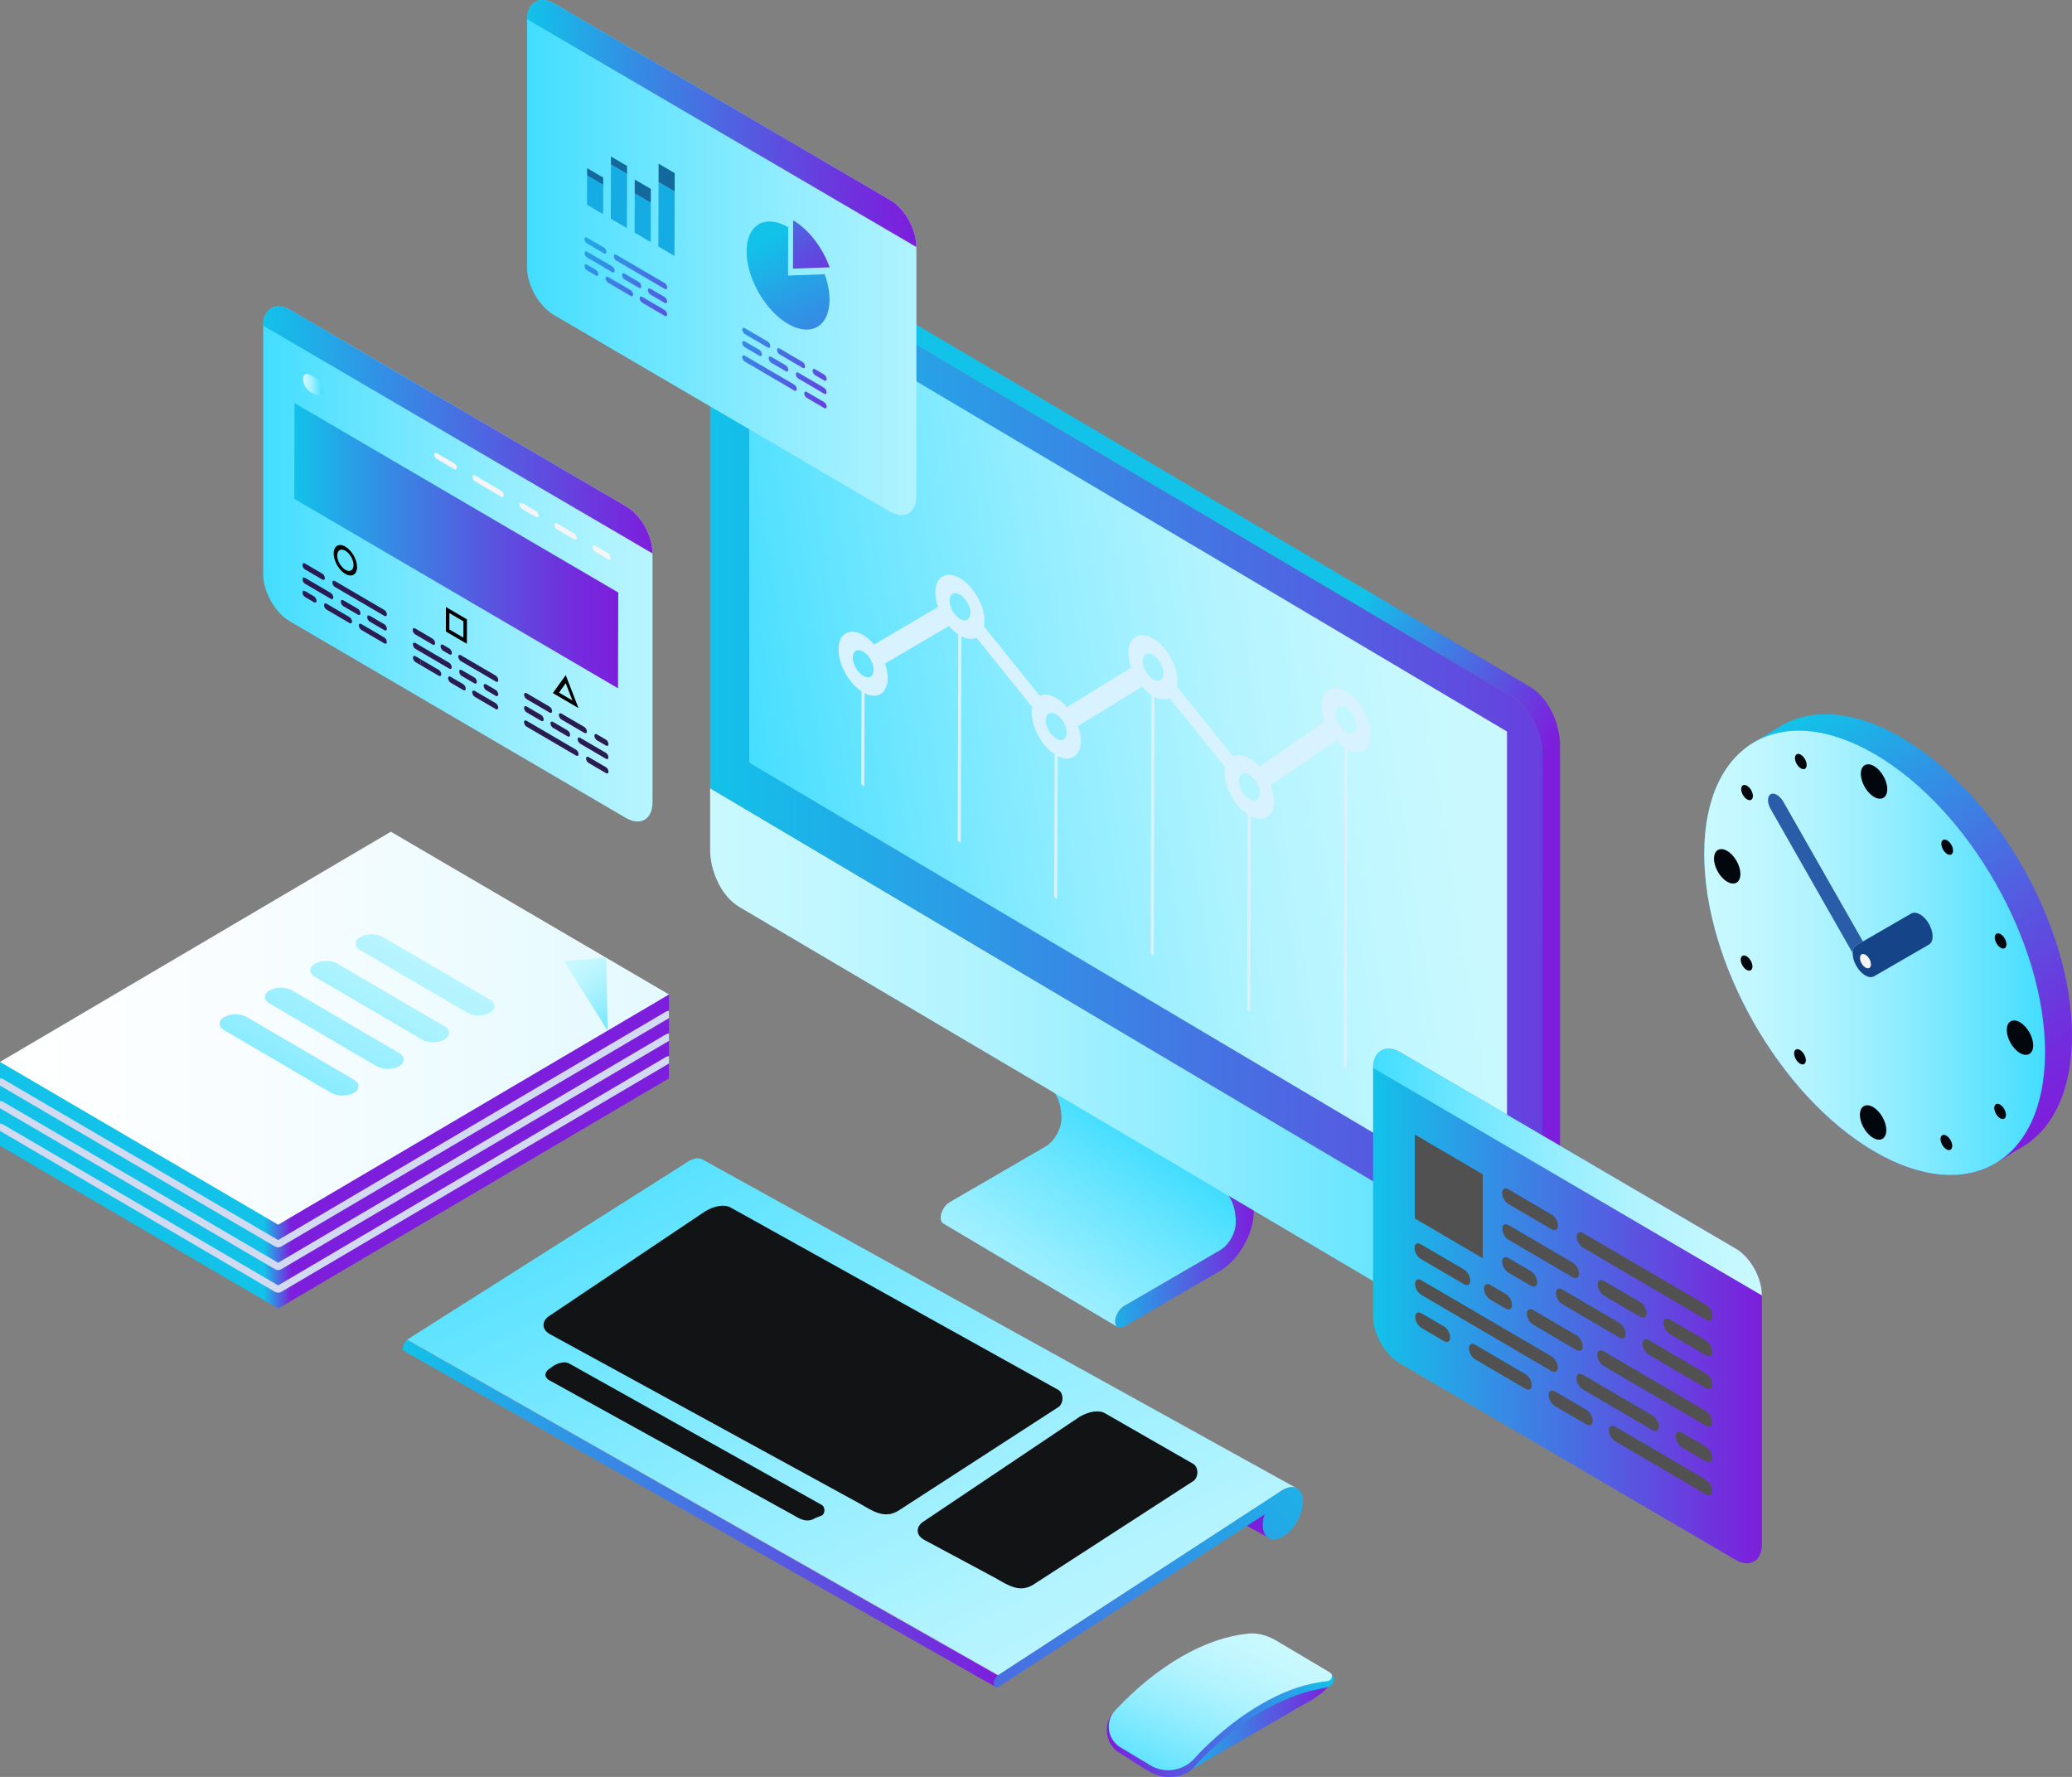 <?xml version="1.0" encoding="UTF-8"?>
<svg xmlns="http://www.w3.org/2000/svg" xmlns:xlink="http://www.w3.org/1999/xlink" viewBox="0 0 1450.08 1243.56">
  <rect x="0" y="0" width="1450.08" height="1243.56" fill="#808080" stroke="none"/>
  <defs>
    <style>
      .cls-1 {
        fill: url(#linear-gradient);
      }

      .cls-2 {
        fill: #02060d;
      }

      .cls-3 {
        fill: #f5f5f5;
      }

      .cls-4 {
        fill: #d1daf0;
      }

      .cls-5 {
        fill: #dbe4ec;
      }

      .cls-6 {
        fill: #d9f2ff;
      }

      .cls-7 {
        fill: #15ace3;
      }

      .cls-8 {
        fill: #244ec6;
      }

      .cls-9 {
        fill: #13699b;
      }

      .cls-10 {
        fill: #154489;
      }

      .cls-11 {
        fill: #111314;
      }

      .cls-12 {
        fill: #2a1c51;
      }

      .cls-13 {
        fill: #2a5da8;
      }

      .cls-14 {
        fill: #515151;
      }

      .cls-15, .cls-16 {
        mix-blend-mode: multiply;
      }

      .cls-17 {
        mix-blend-mode: overlay;
      }

      .cls-18 {
        mix-blend-mode: screen;
      }

      .cls-19 {
        fill: url(#linear-gradient-8);
      }

      .cls-20 {
        fill: url(#linear-gradient-9);
      }

      .cls-21 {
        fill: url(#linear-gradient-3);
      }

      .cls-22 {
        fill: url(#linear-gradient-4);
      }

      .cls-23 {
        fill: url(#linear-gradient-2);
      }

      .cls-24 {
        fill: url(#linear-gradient-6);
      }

      .cls-25 {
        fill: url(#linear-gradient-7);
      }

      .cls-26 {
        fill: url(#linear-gradient-5);
      }

      .cls-27 {
        fill: url(#linear-gradient-50);
      }

      .cls-28 {
        fill: url(#linear-gradient-41);
      }

      .cls-29 {
        fill: url(#linear-gradient-40);
      }

      .cls-30 {
        fill: url(#linear-gradient-43);
      }

      .cls-31 {
        fill: url(#linear-gradient-42);
      }

      .cls-32 {
        fill: url(#linear-gradient-45);
      }

      .cls-33 {
        fill: url(#linear-gradient-46);
      }

      .cls-34 {
        fill: url(#linear-gradient-44);
      }

      .cls-35 {
        fill: url(#linear-gradient-49);
      }

      .cls-36 {
        fill: url(#linear-gradient-47);
      }

      .cls-37 {
        fill: url(#linear-gradient-48);
      }

      .cls-38 {
        fill: url(#linear-gradient-14);
      }

      .cls-39 {
        fill: url(#linear-gradient-18);
      }

      .cls-40 {
        fill: url(#linear-gradient-22);
      }

      .cls-41 {
        fill: url(#linear-gradient-20);
      }

      .cls-42 {
        fill: url(#linear-gradient-21);
      }

      .cls-43 {
        fill: url(#linear-gradient-23);
      }

      .cls-44 {
        fill: url(#linear-gradient-15);
      }

      .cls-45 {
        fill: url(#linear-gradient-16);
      }

      .cls-46 {
        fill: url(#linear-gradient-17);
      }

      .cls-47 {
        fill: url(#linear-gradient-13);
      }

      .cls-48 {
        fill: url(#linear-gradient-12);
      }

      .cls-49 {
        fill: url(#linear-gradient-10);
      }

      .cls-50 {
        fill: url(#linear-gradient-11);
      }

      .cls-51 {
        fill: url(#linear-gradient-27);
      }

      .cls-52 {
        fill: url(#linear-gradient-24);
      }

      .cls-53 {
        fill: url(#linear-gradient-26);
      }

      .cls-54 {
        fill: url(#linear-gradient-38);
      }

      .cls-55 {
        fill: url(#linear-gradient-35);
      }

      .cls-56 {
        fill: url(#linear-gradient-37);
      }

      .cls-57 {
        fill: url(#linear-gradient-34);
      }

      .cls-58 {
        fill: url(#linear-gradient-39);
      }

      .cls-59 {
        fill: url(#linear-gradient-36);
      }

      .cls-60 {
        fill: url(#linear-gradient-25);
      }

      .cls-61 {
        fill: url(#linear-gradient-28);
      }

      .cls-62 {
        fill: url(#linear-gradient-29);
      }

      .cls-63 {
        fill: url(#linear-gradient-33);
      }

      .cls-64 {
        fill: url(#linear-gradient-30);
      }

      .cls-65 {
        fill: url(#linear-gradient-32);
      }

      .cls-66 {
        fill: url(#linear-gradient-31);
      }

      .cls-67 {
        isolation: isolate;
      }

      .cls-16 {
        fill: url(#linear-gradient-19);
      }
    </style>
    <linearGradient id="linear-gradient" x1="1230.96" y1="520.81" x2="1411.24" y2="800.47" gradientUnits="userSpaceOnUse">
      <stop offset="0" stop-color="#12c2e9"/>
      <stop offset=".21" stop-color="#2c99e5"/>
      <stop offset=".59" stop-color="#5757e0"/>
      <stop offset=".86" stop-color="#722ddd"/>
      <stop offset="1" stop-color="#7d1edc"/>
    </linearGradient>
    <linearGradient id="linear-gradient-2" x1="1192.68" y1="666.84" x2="1431.22" y2="666.84" gradientUnits="userSpaceOnUse">
      <stop offset="0" stop-color="#c9f9ff"/>
      <stop offset=".14" stop-color="#c2f7ff"/>
      <stop offset=".33" stop-color="#b0f3ff"/>
      <stop offset=".55" stop-color="#92edff"/>
      <stop offset=".8" stop-color="#69e5ff"/>
      <stop offset="1" stop-color="#43ddff"/>
    </linearGradient>
    <linearGradient id="linear-gradient-3" x1="670.04" y1="985.25" x2="801.73" y2="798.52" xlink:href="#linear-gradient-2"/>
    <linearGradient id="linear-gradient-4" x1="768.03" y1="847.81" x2="877.41" y2="847.81" gradientUnits="userSpaceOnUse">
      <stop offset="0" stop-color="#12c2e9"/>
      <stop offset="1" stop-color="#7d1edc"/>
    </linearGradient>
    <linearGradient id="linear-gradient-5" x1="1072.59" y1="921.97" x2="1091.78" y2="921.97" xlink:href="#linear-gradient-4"/>
    <linearGradient id="linear-gradient-6" x1="496.96" y1="753.78" x2="1079.35" y2="753.78" xlink:href="#linear-gradient-2"/>
    <linearGradient id="linear-gradient-7" x1="868.42" y1="565.73" x2="1012.75" y2="648.44" xlink:href="#linear-gradient-4"/>
    <linearGradient id="linear-gradient-8" x1="496.96" y1="531.85" x2="1227.56" y2="531.85" xlink:href="#linear-gradient-4"/>
    <linearGradient id="linear-gradient-9" x1="1014.69" y1="487.78" x2="522.1" y2="564.55" xlink:href="#linear-gradient-2"/>
    <linearGradient id="linear-gradient-10" x1="820.05" y1="1210.26" x2="930.99" y2="1210.26" xlink:href="#linear-gradient-4"/>
    <linearGradient id="linear-gradient-11" x1="774.57" y1="1206.93" x2="933.49" y2="1206.93" gradientUnits="userSpaceOnUse">
      <stop offset="0" stop-color="#7d1edc"/>
      <stop offset="1" stop-color="#12c2e9"/>
    </linearGradient>
    <linearGradient id="linear-gradient-12" x1="875.02" y1="1143.19" x2="819.32" y2="1265.73" xlink:href="#linear-gradient-2"/>
    <linearGradient id="linear-gradient-13" x1="683.15" y1="1100.04" x2="682.41" y2="1079.92" xlink:href="#linear-gradient-4"/>
    <linearGradient id="linear-gradient-14" x1="763.44" y1="1321.94" x2="470.6" y2="739.22" xlink:href="#linear-gradient-2"/>
    <linearGradient id="linear-gradient-15" x1="281.91" y1="1058.98" x2="698.58" y2="1058.98" xlink:href="#linear-gradient-4"/>
    <linearGradient id="linear-gradient-16" x1="959.59" y1="1000.35" x2="482.55" y2="1365.63" xlink:href="#linear-gradient-4"/>
    <linearGradient id="linear-gradient-17" x1="960.94" y1="913.97" x2="1233.08" y2="913.97" xlink:href="#linear-gradient-4"/>
    <linearGradient id="linear-gradient-18" x1="960.94" y1="820.26" x2="1233.08" y2="820.26" gradientUnits="userSpaceOnUse">
      <stop offset="0" stop-color="#43ddff"/>
      <stop offset=".2" stop-color="#69e5ff"/>
      <stop offset=".45" stop-color="#92edff"/>
      <stop offset=".67" stop-color="#b0f3ff"/>
      <stop offset=".86" stop-color="#c2f7ff"/>
      <stop offset="1" stop-color="#c9f9ff"/>
    </linearGradient>
    <linearGradient id="linear-gradient-19" x1="399.07" y1="711.92" x2="431.48" y2="758.13" gradientUnits="userSpaceOnUse">
      <stop offset="0" stop-color="#e8e8e8"/>
      <stop offset=".24" stop-color="#e1e1e1"/>
      <stop offset=".56" stop-color="#cfcfcf"/>
      <stop offset=".95" stop-color="#b1b1b1"/>
      <stop offset="1" stop-color="#adadad"/>
    </linearGradient>
    <linearGradient id="linear-gradient-20" x1="184.89" y1="805.85" x2="203.75" y2="805.85" xlink:href="#linear-gradient-4"/>
    <linearGradient id="linear-gradient-21" x1="0" y1="719.56" x2="468.19" y2="719.56" gradientUnits="userSpaceOnUse">
      <stop offset="0" stop-color="#fff"/>
      <stop offset=".38" stop-color="#f8fdff"/>
      <stop offset=".92" stop-color="#e6faff"/>
      <stop offset="1" stop-color="#e3faff"/>
    </linearGradient>
    <linearGradient id="linear-gradient-22" x1="342.21" y1="599.25" x2="181.68" y2="896.95" xlink:href="#linear-gradient-2"/>
    <linearGradient id="linear-gradient-23" x1="325.85" y1="589.44" x2="165.32" y2="887.14" xlink:href="#linear-gradient-2"/>
    <linearGradient id="linear-gradient-24" x1="309.48" y1="579.65" x2="148.97" y2="877.31" xlink:href="#linear-gradient-2"/>
    <linearGradient id="linear-gradient-25" x1="293.13" y1="569.82" x2="132.6" y2="867.52" xlink:href="#linear-gradient-2"/>
    <linearGradient id="linear-gradient-26" x1="404.83" y1="667.4" x2="447.21" y2="727.81" xlink:href="#linear-gradient-2"/>
    <linearGradient id="linear-gradient-27" x1="368.91" y1="180.24" x2="776.3" y2="180.24" xlink:href="#linear-gradient-18"/>
    <linearGradient id="linear-gradient-28" x1="368.91" y1="86.43" x2="641.34" y2="86.43" xlink:href="#linear-gradient"/>
    <linearGradient id="linear-gradient-29" x1="537.81" y1="166.39" x2="644.88" y2="377.6" xlink:href="#linear-gradient"/>
    <linearGradient id="linear-gradient-30" x1="514" y1="93.57" x2="588.7" y2="222.48" xlink:href="#linear-gradient"/>
    <linearGradient id="linear-gradient-31" x1="398.22" y1="151.37" x2="485.44" y2="281.44" xlink:href="#linear-gradient"/>
    <linearGradient id="linear-gradient-32" x1="401.51" y1="149.1" x2="488.76" y2="279.2" xlink:href="#linear-gradient"/>
    <linearGradient id="linear-gradient-33" x1="407.61" y1="145.04" x2="494.86" y2="275.15" xlink:href="#linear-gradient"/>
    <linearGradient id="linear-gradient-34" x1="409.81" y1="143.62" x2="497.04" y2="273.7" xlink:href="#linear-gradient"/>
    <linearGradient id="linear-gradient-35" x1="415.18" y1="139.93" x2="502.43" y2="270.04" xlink:href="#linear-gradient"/>
    <linearGradient id="linear-gradient-36" x1="399.83" y1="150.34" x2="487.06" y2="280.41" xlink:href="#linear-gradient"/>
    <linearGradient id="linear-gradient-37" x1="414.72" y1="140.24" x2="501.92" y2="270.27" xlink:href="#linear-gradient"/>
    <linearGradient id="linear-gradient-38" x1="391.62" y1="155.83" x2="478.91" y2="285.99" xlink:href="#linear-gradient"/>
    <linearGradient id="linear-gradient-39" x1="492.2" y1="198.41" x2="617.36" y2="304.85" xlink:href="#linear-gradient"/>
    <linearGradient id="linear-gradient-40" x1="486.51" y1="205.17" x2="611.69" y2="311.63" xlink:href="#linear-gradient"/>
    <linearGradient id="linear-gradient-41" x1="489.03" y1="202.17" x2="614.18" y2="308.61" xlink:href="#linear-gradient"/>
    <linearGradient id="linear-gradient-42" x1="484.1" y1="208.03" x2="609.28" y2="314.48" xlink:href="#linear-gradient"/>
    <linearGradient id="linear-gradient-43" x1="480.81" y1="212.02" x2="605.93" y2="318.43" xlink:href="#linear-gradient"/>
    <linearGradient id="linear-gradient-44" x1="489.51" y1="201.65" x2="614.66" y2="308.08" xlink:href="#linear-gradient"/>
    <linearGradient id="linear-gradient-45" x1="484.98" y1="207.03" x2="610.15" y2="313.48" xlink:href="#linear-gradient"/>
    <linearGradient id="linear-gradient-46" x1="494.77" y1="195.3" x2="619.98" y2="301.78" xlink:href="#linear-gradient"/>
    <linearGradient id="linear-gradient-47" x1="184.21" y1="394.68" x2="549.38" y2="394.68" xlink:href="#linear-gradient-18"/>
    <linearGradient id="linear-gradient-48" x1="184.21" y1="300.88" x2="456.64" y2="300.88" xlink:href="#linear-gradient-4"/>
    <linearGradient id="linear-gradient-49" x1="205.95" y1="381.88" x2="432.7" y2="381.88" xlink:href="#linear-gradient"/>
    <linearGradient id="linear-gradient-50" x1="212.02" y1="269.36" x2="225.85" y2="269.36" xlink:href="#linear-gradient-2"/>
  </defs>
  <g class="cls-67">
    <g id="Layer_1" data-name="Layer 1">
      <g>
        <path class="cls-1" d="m1331.21,516.43c-33.14-19.4-63.18-21.2-84.86-8.42l-18.87,11.52c.08-.04.15-.08.22-.12-21.54,12.56-34.9,39.42-35.01,77.65-.21,76.71,53.01,170.14,118.88,208.68,33.55,19.63,63.91,21.22,85.65,7.93-.26.16-.53.33-.79.49,11.97-7.05,6.9-4.48,18.87-11.53,21.41-12.61,34.68-39.42,34.79-77.53.21-76.71-53.01-170.13-118.87-208.67Z"/>
        <path class="cls-23" d="m1312.34,527.95c65.87,38.54,119.09,131.97,118.88,208.68-.21,76.71-53.78,107.65-119.65,69.11-65.87-38.54-119.09-131.97-118.88-208.68.21-76.71,53.79-107.65,119.65-69.1Z"/>
        <g class="cls-17">
          <path class="cls-2" d="m1362.76,588.11c.69.41,1.39,1.02,2.04,1.83,1.95,2.47,2.61,5.77,1.48,7.4-.76,1.09-2.14,1.14-3.56.31-.7-.41-1.4-1.03-2.04-1.84-1.96-2.46-2.62-5.78-1.49-7.39.76-1.09,2.15-1.14,3.56-.31Z"/>
          <path class="cls-2" d="m1400.12,653.71c1.41.83,2.79,2.49,3.55,4.47,1.13,2.94.45,5.47-1.52,5.64-.64.06-1.35-.15-2.05-.56-1.42-.83-2.79-2.49-3.54-4.46-1.13-2.94-.45-5.47,1.52-5.65.64-.05,1.35.16,2.04.56Z"/>
          <path class="cls-2" d="m1413.7,715.42c5.1,2.99,9.23,10.22,9.21,16.17-.02,5.94-4.17,8.33-9.27,5.35-5.1-2.99-9.22-10.23-9.21-16.17.02-5.95,4.16-8.34,9.27-5.36Z"/>
          <path class="cls-2" d="m1399.79,773.03c.7.41,1.41,1.03,2.04,1.84,1.95,2.45,2.62,5.77,1.48,7.39-.76,1.08-2.14,1.14-3.55.31-.7-.41-1.41-1.02-2.04-1.84-1.95-2.46-2.62-5.78-1.48-7.39.76-1.08,2.14-1.13,3.56-.31Z"/>
          <path class="cls-2" d="m1362.17,794.75c1.42.83,2.79,2.49,3.55,4.46,1.12,2.95.44,5.48-1.52,5.65-.65.06-1.35-.15-2.04-.56-1.42-.83-2.8-2.49-3.55-4.47-1.12-2.94-.44-5.46,1.52-5.64.64-.05,1.35.15,2.04.55Z"/>
          <path class="cls-2" d="m1310.92,774.78c5.1,2.98,9.22,10.21,9.21,16.16-.02,5.94-4.17,8.34-9.27,5.35-5.11-2.99-9.23-10.23-9.21-16.17.02-5.94,4.17-8.34,9.27-5.35Z"/>
          <path class="cls-2" d="m1259.73,734.81c.7.41,1.4,1.02,2.05,1.84,1.95,2.46,2.61,5.78,1.48,7.39-.76,1.08-2.15,1.14-3.56.31-.69-.41-1.39-1.03-2.04-1.83-1.96-2.47-2.62-5.78-1.49-7.4.76-1.09,2.14-1.14,3.56-.31Z"/>
          <path class="cls-2" d="m1222.34,669.19c1.42.83,2.79,2.49,3.55,4.47,1.13,2.94.45,5.47-1.52,5.64-.65.06-1.35-.15-2.05-.55-1.41-.83-2.79-2.49-3.54-4.46-1.13-2.95-.45-5.47,1.52-5.64.65-.06,1.35.15,2.04.55Z"/>
          <path class="cls-2" d="m1208.81,595.53c5.1,2.99,9.23,10.22,9.21,16.16-.02,5.94-4.17,8.34-9.27,5.35-5.11-2.99-9.23-10.23-9.21-16.17.02-5.95,4.16-8.34,9.27-5.35Z"/>
          <path class="cls-2" d="m1222.68,549.89c.7.41,1.4,1.03,2.04,1.84,1.96,2.46,2.62,5.77,1.49,7.39-.76,1.08-2.14,1.14-3.56.31-.7-.41-1.4-1.03-2.04-1.84-1.96-2.46-2.63-5.78-1.49-7.39.76-1.08,2.14-1.14,3.56-.31Z"/>
          <path class="cls-2" d="m1260.3,528.15c1.42.83,2.79,2.49,3.55,4.47,1.12,2.94.45,5.47-1.52,5.64-.65.06-1.36-.15-2.05-.56-1.42-.83-2.79-2.49-3.55-4.46-1.12-2.95-.44-5.47,1.52-5.64.65-.06,1.35.15,2.04.56Z"/>
          <path class="cls-2" d="m1311.59,536.17c5.1,2.98,9.22,10.22,9.2,16.16-.02,5.94-4.17,8.34-9.27,5.35-5.11-2.99-9.23-10.23-9.22-16.17.02-5.94,4.17-8.34,9.28-5.35Z"/>
        </g>
        <g>
          <path class="cls-10" d="m1349.99,646.59c3.42,6.01,3.4,12.49-.04,14.47l-38.38,22.17c-1.73.99-3.97.67-6.22-.64-2.25-1.31-4.5-3.63-6.21-6.63-1.77-3.1-2.62-6.33-2.55-9,.06-2.5.93-4.52,2.6-5.48l4.57-2.64,33.81-19.53c1.72-.99,3.98-.67,6.22.64,2.25,1.32,4.49,3.63,6.2,6.63Zm-44.46,28.44c1.14.66,2.05.13,2.06-1.19,0-1.32-.91-2.92-2.04-3.58-1.14-.66-2.06-.13-2.06,1.19,0,1.31.91,2.92,2.04,3.58"/>
          <path class="cls-13" d="m1243.6,556.28c1.6.94,3.2,2.58,4.42,4.72l55.74,97.85-4.57,2.64c-1.67.96-2.53,2.98-2.6,5.48l-57.44-100.84c-2.43-4.27-2.42-8.88.03-10.3,1.22-.71,2.82-.48,4.42.45Z"/>
          <path class="cls-3" d="m1305.55,668.17c2.13,1.24,3.84,4.25,3.83,6.72,0,2.47-1.73,3.46-3.85,2.22-2.12-1.24-3.84-4.25-3.83-6.72,0-2.47,1.73-3.47,3.85-2.23Z"/>
        </g>
      </g>
      <g>
        <g>
          <path class="cls-21" d="m854.49,831.92l-122.24-72.6c6.73,3.84,10.67,12.58,10.59,23.57-.05,7.22-5.1,16.14-11.4,19.64l-66.9,38.84c-3.35,1.89-6.2,6.81-6.2,10.85,0,1.89.66,3.38,1.81,4l122.13,72.55c-1.03-.6-1.78-2.08-1.78-3.97,0-4,2.81-8.85,6.19-10.77l66.95-38.93c6.34-3.52,11.25-12.37,11.25-19.6.08-11.11-3.71-19.7-10.41-23.58Z"/>
          <polygon class="cls-5" points="776.88 766.38 654.56 693.73 645.92 709.05 768.03 781.58 776.88 766.38"/>
          <polygon class="cls-5" points="863.17 816.67 740.97 744.09 654.56 693.73 776.88 766.38 863.17 816.67"/>
          <path class="cls-22" d="m776.88,766.38l-8.85,15.2,86.46,50.34c6.7,3.88,10.48,12.47,10.41,23.58,0,7.23-4.9,16.08-11.25,19.6l-66.95,38.93c-3.38,1.92-6.19,6.78-6.19,10.77.06,3.96,2.81,5.58,6.19,3.62l66.95-38.89c13.02-7.56,23.7-26.06,23.76-41.27,0-14.81-5.15-26.33-14.23-31.59l-86.3-50.29Z"/>
          <path class="cls-5" d="m516.02,161.17l-12.31,7.22c4.31-2.57,10.1-2.14,16.61,1.63l12.15-7.08c-6.39-3.84-12.15-4.15-16.45-1.77Z"/>
          <path class="cls-26" d="m1091.64,932.3l.13-42.81-12.29,7.3-.14,42.62v-.09c0,7.41-2.62,12.66-6.76,15.12l12.28-7.26c4.17-2.41,6.81-7.58,6.81-14.93l-.04.04Z"/>
          <path class="cls-24" d="m1079.35,896.82l-582.38-345.21v42.55c-.19,14.87,7.65,33.01,20.35,40.5l207.5,122.47,125.4,74.02,205.93,121.58c12.74,7.51,23.21,1.54,23.21-13.39v-42.51Z"/>
          <polygon class="cls-5" points="1054.67 848.26 1066.92 841.06 1069.18 504.83 1056.96 511.95 1054.67 848.26"/>
          <polygon class="cls-5" points="1056.96 511.95 1069.18 504.83 536.6 190.34 524.36 197.49 1056.96 511.95"/>
          <path class="cls-25" d="m1091.78,521.48c.04-13.86-7.38-32.76-20.71-40.65L532.47,162.94c-6.39-3.84-12.15-4.15-16.45-1.77l-12.31,7.22c4.31-2.57,10.1-2.14,16.61,1.63l538.48,317.97c12.13,7.23,20.8,25.58,20.69,40.6l-.14,368.29,12.43-7.36v-368.04Z"/>
          <path class="cls-19" d="m1058.79,487.99c12.81,7.69,20.8,25.75,20.69,40.6v368.3l-582.52-345.29V183.37c.14-14.89,10.61-20.82,23.35-13.35l538.48,317.97Z"/>
          <polygon class="cls-20" points="524.36 533.7 1054.67 848.26 1054.67 511.95 524.36 197.49 524.36 533.7"/>
        </g>
        <g>
          <path class="cls-5" d="m823.13,1162.51c22.69-13.17,43.76-16.08,55.61-15.8l52.25,31.06c-11.81-.27-32.75,2.77-55.45,15.79-16.91,9.94-32.8,24.18-45.35,37.45-6.04,6.25-15.51,7.85-23,3.48l-23.35-13.89c-6.63-4-9.98-15.28-4.66-20.93,12.47-13.16,27.12-27.38,43.96-37.16Z"/>
          <path class="cls-49" d="m875.54,1193.56c-21.88,12.68-42.07,33.03-55.49,48.58l1.2.37c2.76,1.1,8.81-1.77,14.19-5.1,2.81-1.46,5.51-3.25,7.36-4.28l65.47-37.94c1.91-1.13,4.6-2.61,7.42-4.15,5.39-3.15,11.45-7.2,14.31-11.57l1.01-1.69c-11.81-.27-32.75,2.77-55.45,15.79Z"/>
          <path class="cls-50" d="m930.55,1170.3c4.44,2.7,3.47,8.46-.41,9.91-2.07.92-11.18,2.69-14.42,3.46-10.93,2.98-23.13,8.47-33.16,14.31-14.67,8.58-33.95,23.88-46.76,38.57-3.03,3.44-7.27,6.08-12.75,6.69-9.07.93-13.82,0-22.93-5.99l-16.63-10.58c-9.24-5.47-12.33-18.47-4.33-28.17-1-1.05,12.87,28.98,14.93,30.2,11.18,6.78,15.72,10.09,23.34,10.05,7.22.1,13.83-3.17,17.01-6.66,14.76-16.02,31.03-29.49,48.12-39.41,14.2-8.26,27.88-13.13,40.4-15.5,3.12-.58,7.65-1.05,8.31-3.02.58-1.95-.73-3.88-.73-3.88Z"/>
          <path class="cls-48" d="m781.84,1195.54c13.88-14.65,29.04-26.9,44.91-36.13,16.29-9.39,32.14-14.7,46.46-16.13,7.52-.93,14.84,1.65,21.17,5.56l36.16,21.45c2.85,1.66,1.65,5.86-1.45,6.22-2.57.11-5.18.6-7.71,1.04-12.22,2.33-25.22,7.2-38.83,15.14-14.67,8.46-28.47,19.42-41.49,32.39-1.28,1.33-3.01,3.12-4.84,5.22-7.93,8.89-20.85,11.19-30.96,5.19l-1.8-1.12-19.23-11.46c-9.11-5.44-11.09-17.93-3.89-25.8.54-.61,1.01-1.14,1.49-1.58Z"/>
        </g>
        <g>
          <g>
            <path class="cls-47" d="m887.89,1076.23l-415.94-229.9c-2.54-1.57-4.13-4.75-4.13-9.15,0-2.39.44-5,1.17-7.41l416.15,229.97c-.83,2.5-1.31,5.14-1.31,7.42,0,4.44,1.6,7.6,4.06,9.07h0Z"/>
            <path class="cls-38" d="m491.94,811.6c-4.22-2.3-9.06,0-12.76,2.83h0l-194.15,123.03,413.68,234.79,196.63-127.85h0l.59-.57h0c5.48-3.78,9.46-3.57,11.86-2.15l-415.85-230.08Z"/>
            <path class="cls-44" d="m283.5,939.03c.41-.5.79-1.03,1.47-1.47l413.61,234.95c-.63.28-.98.89-1.38,1.43-1.14,1.5-1.74,3.23-1.67,4.74.26.9.54,1.38.97,1.73l-413.61-234.88c-.48-.28-.95-.92-.95-1.78-.15-1.31.52-3.18,1.57-4.71Z"/>
            <polygon class="cls-5" points="698.58 1172.51 284.97 937.56 285.03 937.46 698.71 1172.25 698.58 1172.51 698.58 1172.51"/>
            <path class="cls-45" d="m897.92,1042.73c7.65-4.55,13.95-.9,13.95,8.14s-6.3,20.04-14.04,24.38c-7.71,4.73-14.02.96-14.02-8.09,0-2.28.48-4.91,1.31-7.42l-3.1,2.04-182.6,118.32c-2.13,1.35-3.64.64-3.9-1.42-.14-2.23,1.29-4.99,3.18-6.42l197.23-128.42s.53-.25.64-.34l.74-.32s.37-.28.61-.44Z"/>
          </g>
          <g class="cls-17">
            <path class="cls-11" d="m740.77,972.75c3.21,1.89,4.08,8.03.49,11.61l-112.46,72.82c-9.52,5.92-17.64.57-26.39-4.54l-217.69-119.04c-6.76-3.97-4.77-10.11,0-12.89l108.92-73.09c6.14-3.62,13.26-5.13,17.75-2.53l229.39,127.66Z"/>
          </g>
          <g class="cls-17">
            <path class="cls-11" d="m835.17,1024.51c3.21,1.89,4.08,8.04.49,11.62l-112.46,72.83c-9.52,5.9-17.64.54-26.4-4.55l-50.2-26.89c-6.77-3.99-4.78-10.12,0-12.91l108.91-73.08c6.14-3.62,13.26-5.13,17.75-2.54l61.9,35.53Z"/>
          </g>
          <g class="cls-17">
            <path class="cls-11" d="m575.25,1053.27c1.97,1.15,2.51,4.94.3,7.14l-5.21,2.07c-5.85,3.62-10.85.33-16.23-2.8l-169.71-93.76c-4.15-2.45-2.94-6.21,0-7.93l3.04-2.22c3.77-2.23,8.14-3.16,10.91-1.57l176.9,99.07Z"/>
          </g>
        </g>
      </g>
      <g class="cls-18">
        <g class="cls-67">
          <path class="cls-6" d="m949.74,526.27c5.64,0,9.53-4.52,9.55-12.34-.02,7.82-3.91,12.34-9.55,12.34Z"/>
          <path class="cls-6" d="m942.15,483.86c9.48,5.55,17.17,19.04,17.14,30.08-.03,10.62-7.19,15.15-16.17,10.55l-.62,223.24-2.15-1.25.62-223.24c-2.11-1.39-4.11-3.16-5.94-5.19l-45.7,31.58c1.41,3.74,2.21,7.57,2.2,11.14-.03,10.62-7.19,15.15-16.17,10.54l-.38,136.92-2.15-1.25.38-136.92c-8.98-5.9-16.09-18.79-16.06-29.41,0-1.33.12-2.55.34-3.68l-39.01-48.5c-2.82,1.35-6.48,1.12-10.52-.95l-.51,181.21-2.15-1.26.5-181.21c-2.29-1.51-4.47-3.48-6.43-5.74l-44.94,27.58c1.24,3.51,1.95,7.09,1.95,10.44-.03,10.62-7.19,15.15-16.17,10.55l-.28,100.13-2.15-1.26.28-100.13c-8.98-5.91-16.09-18.79-16.06-29.41,0-1.32.12-2.55.33-3.69l-39-48.5c-2.82,1.35-6.49,1.12-10.52-.95l-.4,144.43-2.15-1.26.4-144.43c-2.36-1.55-4.59-3.59-6.6-5.94l-44.68,26.27c1.19,3.43,1.86,6.92,1.86,10.19-.03,10.62-7.19,15.16-16.17,10.55l-.18,65.11-2.15-1.26.18-65.11c-8.98-5.9-16.09-18.78-16.06-29.4.03-11.04,7.77-15.5,17.24-9.96,2.76,1.61,5.36,3.9,7.67,6.61l44.69-26.26c-1.19-3.43-1.87-6.92-1.86-10.2.03-11.04,7.77-15.5,17.24-9.96,9.48,5.54,17.17,19.03,17.14,30.08,0,1.33-.13,2.55-.34,3.69l39.01,48.5c3.07-1.47,7.14-1.08,11.59,1.53,2.69,1.58,5.24,3.79,7.5,6.41l44.94-27.57c-1.25-3.51-1.95-7.09-1.95-10.44.03-11.04,7.77-15.51,17.25-9.97,9.48,5.55,17.17,19.04,17.13,30.08,0,1.33-.12,2.56-.34,3.68l39.01,48.5c3.07-1.47,7.14-1.07,11.59,1.54,2.5,1.46,4.88,3.48,7.02,5.86l45.7-31.57c-1.41-3.74-2.21-7.57-2.2-11.15.03-11.03,7.77-15.5,17.24-9.96Zm-67.84,75.35c4.03,2.36,7.32.45,7.33-4.24.01-4.69-3.25-10.42-7.28-12.78-4.03-2.36-7.31-.46-7.32,4.23-.01,4.69,3.25,10.43,7.28,12.78m67.76-46.82c4.03,2.36,7.32.46,7.33-4.23.01-4.69-3.25-10.42-7.28-12.78-4.03-2.36-7.31-.46-7.32,4.23-.01,4.7,3.25,10.42,7.28,12.78m-135.15-36.98c4.03,2.36,7.32.46,7.33-4.23.01-4.7-3.25-10.43-7.28-12.79-4.03-2.36-7.31-.46-7.32,4.24-.01,4.69,3.25,10.42,7.28,12.78m-67.74,41.57c4.03,2.36,7.32.46,7.33-4.24.01-4.69-3.25-10.42-7.28-12.78-4.03-2.35-7.31-.46-7.32,4.23-.01,4.69,3.25,10.43,7.28,12.78m-135.13-43.98c4.03,2.36,7.32.46,7.33-4.23.01-4.69-3.26-10.42-7.28-12.78-4.02-2.36-7.31-.46-7.33,4.23-.01,4.69,3.25,10.42,7.28,12.78m67.74-39.82c4.03,2.36,7.32.46,7.33-4.23.01-4.7-3.26-10.43-7.28-12.79-4.03-2.36-7.31-.46-7.32,4.24-.01,4.69,3.25,10.42,7.28,12.78"/>
          <path class="cls-6" d="m600.82,454.96h0c.99,0,2.1.33,3.27,1.01-1.17-.69-2.28-1.01-3.27-1.01Z"/>
          <path class="cls-6" d="m619.4,464.34c1.19,3.43,1.86,6.92,1.86,10.19,0-3.27-.66-6.76-1.86-10.19Z"/>
          <path class="cls-6" d="m604.12,444.46c2.76,1.61,5.36,3.9,7.67,6.61-2.31-2.7-4.91-4.99-7.67-6.61Z"/>
          <path class="cls-6" d="m934.45,481.48h0c-5.63,0-9.52,4.52-9.55,12.34.02-7.82,3.91-12.34,9.55-12.34Z"/>
        </g>
      </g>
      <g>
        <path class="cls-46" d="m1214.93,873.88c10.32,6.04,18.19,20.7,18.16,32.73v173.98c-.03,12.03-8.44,16.88-18.77,10.84l-234.75-137.36c-10.32-6.04-18.67-20.7-18.63-32.72v-173.98c.03-12.04,8.92-16.89,19.24-10.84l234.75,137.36Z"/>
        <path class="cls-39" d="m960.94,747.36c.03-12.04,8.92-16.89,19.24-10.84l234.75,137.36c10.32,6.04,18.19,20.7,18.16,32.73l-272.15-159.25Z"/>
        <g class="cls-17">
          <polygon class="cls-14" points="1037.7 821.8 1037.7 880.53 990.14 852.7 990.14 793.97 1037.7 821.8"/>
          <path class="cls-14" d="m1085.96,850.04c2.43,1.42,4.39,4.87,4.39,7.7,0,2.83-1.99,3.98-4.42,2.56l-30.3-17.73c-2.43-1.42-4.39-4.87-4.39-7.71,0-2.83,1.99-3.97,4.42-2.55l30.3,17.73Z"/>
          <path class="cls-14" d="m1067.62,961.67c2.43,1.42,4.39,4.87,4.39,7.7,0,2.83-1.98,3.98-4.42,2.55l-35.16-20.57c-2.43-1.43-4.4-4.87-4.39-7.7,0-2.83,1.98-3.98,4.41-2.55l35.16,20.57Z"/>
          <g class="cls-67">
            <path class="cls-14" d="m1010.55,928.27c2.43,1.42,4.39,4.87,4.38,7.7,0,2.83-1.98,3.97-4.42,2.55l-15.7-9.19c-2.43-1.42-4.4-4.87-4.39-7.7,0-2.83,1.99-3.97,4.42-2.55l15.71,9.19Z"/>
            <path class="cls-14" d="m1085.84,949.25c2.43,1.42,4.39,4.87,4.38,7.7,0,2.83-1.98,3.97-4.41,2.55l-91.09-53.3c-2.43-1.42-4.4-4.87-4.39-7.71,0-2.82,1.99-3.97,4.42-2.55l91.09,53.3Z"/>
          </g>
          <path class="cls-14" d="m1100.64,883.6c2.43,1.42,4.39,4.87,4.39,7.7-.01,2.83-1.99,3.98-4.42,2.55l-44.88-26.26c-2.43-1.42-4.39-4.87-4.39-7.7,0-2.83,1.99-3.97,4.42-2.55l44.88,26.26Z"/>
          <path class="cls-14" d="m1103.26,934.48c2.43,1.42,4.4,4.87,4.39,7.71,0,2.83-1.98,3.97-4.42,2.55l-30.29-17.73c-2.43-1.42-4.39-4.87-4.38-7.7,0-2.83,1.98-3.98,4.42-2.55l30.29,17.72Z"/>
          <g class="cls-67">
            <path class="cls-14" d="m1147.98,911.3c2.43,1.42,4.39,4.87,4.39,7.7,0,2.83-1.98,3.97-4.42,2.55l-25.42-14.88c-2.44-1.42-4.4-4.87-4.39-7.7,0-2.83,1.98-3.97,4.42-2.55l25.43,14.88Z"/>
            <path class="cls-14" d="m1194.1,913.32c2.43,1.42,4.4,4.87,4.38,7.7,0,2.83-1.98,3.98-4.42,2.56l-86.23-50.46c-2.43-1.42-4.4-4.87-4.39-7.71,0-2.83,1.99-3.97,4.42-2.55l86.23,50.46Z"/>
          </g>
          <g class="cls-67">
            <path class="cls-14" d="m1156.53,990.62c2.43,1.42,4.4,4.87,4.39,7.7,0,2.83-1.99,3.97-4.42,2.55l-48.78-28.55c-2.44-1.42-4.4-4.86-4.39-7.7,0-2.83,1.98-3.97,4.42-2.55l48.78,28.54Z"/>
            <path class="cls-14" d="m1193.89,987.51c2.44,1.42,4.4,4.87,4.39,7.71,0,2.83-1.98,3.98-4.42,2.55l-71.64-41.92c-2.43-1.42-4.39-4.87-4.38-7.7,0-2.83,1.99-3.98,4.41-2.56l71.64,41.92Z"/>
            <path class="cls-14" d="m1193.97,961.28c2.43,1.42,4.39,4.87,4.38,7.7,0,2.83-1.98,3.98-4.41,2.55l-40.02-23.42c-2.43-1.42-4.39-4.87-4.39-7.7,0-2.83,1.98-3.98,4.42-2.55l40.02,23.42Z"/>
          </g>
          <path class="cls-14" d="m1194.03,938.24c2.43,1.42,4.39,4.87,4.39,7.7,0,2.83-1.98,3.97-4.42,2.55l-25.43-14.88c-2.43-1.42-4.4-4.87-4.39-7.7,0-2.83,1.98-3.97,4.42-2.55l25.43,14.88Z"/>
          <path class="cls-14" d="m1053.81,905.54c2.43,1.42,4.4,4.87,4.39,7.71,0,2.82-1.99,3.97-4.42,2.55l-10.84-6.34c-2.43-1.42-4.39-4.87-4.39-7.7,0-2.83,1.99-3.98,4.42-2.55l10.84,6.34Z"/>
          <path class="cls-14" d="m1071.39,889.56c2.43,1.42,4.4,4.87,4.39,7.7,0,2.83-1.98,3.97-4.42,2.55l-15.7-9.19c-2.43-1.42-4.4-4.87-4.39-7.7,0-2.83,1.98-3.97,4.42-2.55l15.7,9.19Z"/>
          <path class="cls-14" d="m1133.33,925.8c2.43,1.42,4.39,4.87,4.39,7.7,0,2.83-1.99,3.97-4.42,2.55l-40.02-23.42c-2.43-1.42-4.4-4.87-4.39-7.7,0-2.84,1.98-3.98,4.41-2.55l40.03,23.42Z"/>
          <path class="cls-14" d="m1024.62,888.46c2.43,1.42,4.4,4.87,4.39,7.71,0,2.83-1.98,3.98-4.42,2.55l-30.29-17.72c-2.43-1.42-4.4-4.87-4.39-7.7,0-2.83,1.98-3.98,4.42-2.56l30.29,17.73Z"/>
          <g class="cls-67">
            <path class="cls-14" d="m1193.76,1035.47c2.43,1.43,4.39,4.87,4.39,7.7,0,2.83-1.98,3.97-4.42,2.55l-63.37-37.08c-2.43-1.42-4.39-4.87-4.38-7.7,0-2.83,1.98-3.98,4.42-2.55l63.37,37.08Z"/>
            <path class="cls-14" d="m1193.82,1012.44c2.43,1.43,4.39,4.87,4.39,7.7,0,2.83-1.99,3.97-4.42,2.55l-16.67-9.76c-2.43-1.42-4.39-4.87-4.39-7.7,0-2.83,1.98-3.97,4.42-2.55l16.67,9.75Z"/>
          </g>
          <path class="cls-14" d="m1110.26,986.62c2.43,1.42,4.39,4.87,4.39,7.7,0,2.83-1.98,3.97-4.42,2.55l-22.03-12.89c-2.43-1.42-4.39-4.87-4.38-7.7,0-2.83,1.99-3.97,4.42-2.55l22.03,12.89Z"/>
        </g>
      </g>
      <polygon class="cls-16" points="381.83 722.48 415.76 700.58 416.79 751.63 381.83 722.48"/>
      <g>
        <polygon class="cls-41" points="468.19 695.96 0 743.16 0 801.84 194.67 915.75 468.19 754.64 468.19 695.96"/>
        <g>
          <path class="cls-8" d="m342.8,708.76c4.34-2.56,4.32-6.7-.05-9.26,4.37,2.56,4.39,6.7.05,9.26Z"/>
          <polygon class="cls-42" points="273.52 582.05 468.19 695.96 194.67 857.07 0 743.16 273.52 582.05"/>
          <path class="cls-40" d="m342.75,699.5c4.37,2.56,4.39,6.7.05,9.26-4.34,2.55-11.4,2.55-15.77,0l-74.85-43.8c-4.37-2.56-4.39-6.7-.05-9.26,4.34-2.56,11.4-2.56,15.77,0l74.85,43.79Z"/>
          <path class="cls-43" d="m311.02,718.19c4.37,2.55,4.39,6.7.05,9.26-4.34,2.56-11.4,2.56-15.77,0l-74.85-43.79c-4.37-2.55-4.39-6.7-.05-9.26,4.34-2.56,11.4-2.56,15.77,0l74.85,43.8Z"/>
          <path class="cls-52" d="m279.29,736.88c4.37,2.55,4.39,6.7.05,9.26-4.34,2.56-11.4,2.56-15.77,0l-74.85-43.79c-4.37-2.56-4.39-6.7-.05-9.26,4.34-2.55,11.4-2.55,15.77,0l74.85,43.8Z"/>
          <path class="cls-60" d="m247.57,755.56c4.37,2.56,4.39,6.7.05,9.26-4.34,2.55-11.4,2.55-15.77,0l-74.85-43.8c-4.37-2.56-4.39-6.7-.05-9.26,4.34-2.55,11.4-2.56,15.77,0l74.85,43.79Z"/>
        </g>
        <g class="cls-15">
          <path class="cls-4" d="m468.19,739.16c-.75,0-1.5.17-2.2.58l-271.34,159.81L2.18,786.93c-.69-.4-1.44-.58-2.18-.57v5.09l192.48,112.63c.68.39,1.43.59,2.18.59s1.52-.2,2.2-.6l271.33-159.81v-5.1Z"/>
          <path class="cls-4" d="m468.19,723.29c-.75,0-1.5.17-2.2.58l-271.34,159.82L2.18,771.06c-.69-.4-1.44-.58-2.18-.57v5.09l192.48,112.64c.68.39,1.43.59,2.18.59s1.52-.2,2.2-.6l271.33-159.81v-5.11Z"/>
          <path class="cls-4" d="m468.19,707.42c-.75,0-1.5.17-2.2.58l-271.34,159.81L2.18,755.19c-.69-.4-1.44-.58-2.18-.57v5.09l192.48,112.63c.68.4,1.43.59,2.18.59s1.52-.2,2.2-.6l271.33-159.81v-5.11Z"/>
        </g>
        <polygon class="cls-53" points="394.64 672.55 424.2 670.22 425.23 721.27 394.64 672.55"/>
      </g>
      <g>
        <g>
          <path class="cls-51" d="m623.16,140.11c10.34,6.05,18.21,20.72,18.18,32.76v174.16c-.03,12.04-8.45,16.9-18.78,10.85l-234.99-137.51c-10.34-6.05-18.69-20.72-18.66-32.76V13.46c.03-12.05,8.93-16.9,19.26-10.85l234.99,137.51Z"/>
          <path class="cls-61" d="m368.91,13.46c.03-12.05,8.93-16.9,19.26-10.85l234.99,137.51c10.34,6.05,18.21,20.72,18.18,32.76L368.91,13.46Z"/>
        </g>
        <g class="cls-67">
          <path class="cls-62" d="m551.61,159.04l-.1,33.8,25.66-.91c2.16,6.01,3.38,12.14,3.36,17.89-.05,18.66-13.09,26.19-29.11,16.82-16.03-9.38-28.98-32.12-28.93-50.78.05-18.67,13.09-26.2,29.12-16.82Z"/>
          <path class="cls-64" d="m555.08,154.2c11.09,6.49,20.71,19.37,25.56,32.88l-25.66.91.1-33.8Z"/>
        </g>
        <g>
          <path class="cls-66" d="m428.46,186.44c.95.56,1.73,1.91,1.72,3.03,0,1.11-.79,1.56-1.74,1l-17.65-10.33c-.96-.56-1.73-1.91-1.72-3.03,0-1.11.78-1.56,1.74-1l17.65,10.33Z"/>
          <path class="cls-65" d="m422.68,173.25c.96.56,1.73,1.91,1.72,3.03,0,1.11-.78,1.57-1.74,1.01l-11.91-6.97c-.95-.56-1.73-1.92-1.72-3.03,0-1.11.78-1.56,1.74-1l11.91,6.97Z"/>
          <path class="cls-63" d="m447.07,197.34c.95.55,1.73,1.91,1.72,3.03,0,1.11-.78,1.56-1.73,1l-10-5.85c-.96-.56-1.73-1.92-1.73-3.03,0-1.11.78-1.56,1.74-1l10,5.85Z"/>
          <path class="cls-57" d="m465.15,216.98c.96.56,1.73,1.91,1.72,3.03,0,1.11-.78,1.56-1.73,1l-15.73-9.21c-.96-.56-1.73-1.92-1.73-3.03,0-1.11.78-1.56,1.74-1l15.73,9.21Z"/>
          <path class="cls-55" d="m465.17,207.93c.96.56,1.73,1.91,1.72,3.02,0,1.11-.78,1.56-1.73,1l-10-5.85c-.96-.56-1.73-1.91-1.72-3.03,0-1.11.78-1.56,1.74-1l10,5.85Z"/>
          <path class="cls-59" d="m441.31,203.03c.96.56,1.73,1.91,1.72,3.03,0,1.11-.78,1.56-1.74,1l-15.73-9.21c-.96-.56-1.73-1.91-1.73-3.03,0-1.11.78-1.56,1.74-1l15.73,9.21Z"/>
          <path class="cls-56" d="m465.2,198.13c.96.56,1.73,1.91,1.72,3.03,0,1.11-.78,1.57-1.74,1.01l-33.9-19.84c-.96-.56-1.73-1.92-1.72-3.03,0-1.11.78-1.56,1.74-1l33.9,19.84Z"/>
          <path class="cls-54" d="m416.95,188.78c.96.56,1.73,1.92,1.73,3.03,0,1.11-.78,1.56-1.74,1l-6.17-3.61c-.96-.56-1.73-1.91-1.72-3.03,0-1.11.78-1.56,1.74-1l6.17,3.61Z"/>
        </g>
        <g>
          <path class="cls-58" d="m561.66,253.29c.98.57,1.76,1.95,1.76,3.09,0,1.14-.79,1.6-1.77,1.03l-16.07-9.4c-.98-.57-1.76-1.96-1.76-3.1,0-1.14.79-1.59,1.77-1.02l16.07,9.4Z"/>
          <path class="cls-29" d="m549.92,255.68c.98.57,1.76,1.95,1.76,3.09,0,1.14-.79,1.6-1.77,1.02l-10.21-5.97c-.98-.57-1.76-1.95-1.76-3.09,0-1.14.79-1.59,1.77-1.02l10.21,5.97Z"/>
          <path class="cls-28" d="m537.32,239.05c.97.57,1.76,1.95,1.76,3.09,0,1.14-.8,1.6-1.77,1.03l-16.07-9.4c-.98-.57-1.76-1.96-1.76-3.1,0-1.14.8-1.59,1.77-1.02l16.07,9.4Z"/>
          <path class="cls-31" d="m531.43,244.86c.98.57,1.76,1.95,1.76,3.09,0,1.14-.8,1.59-1.77,1.02l-10.21-5.97c-.98-.57-1.76-1.95-1.76-3.09,0-1.14.79-1.59,1.77-1.02l10.21,5.97Z"/>
          <path class="cls-30" d="m555.81,269.15c.98.57,1.76,1.95,1.76,3.09,0,1.14-.8,1.59-1.77,1.02l-34.62-20.26c-.98-.57-1.76-1.95-1.76-3.09,0-1.14.8-1.6,1.77-1.02l34.62,20.26Z"/>
          <path class="cls-34" d="m576.73,271.37c.98.57,1.76,1.95,1.76,3.09,0,1.14-.79,1.59-1.77,1.02l-18.02-10.54c-.98-.57-1.76-1.95-1.76-3.09,0-1.14.79-1.59,1.77-1.02l18.02,10.54Z"/>
          <path class="cls-32" d="m576.77,281.42c.98.57,1.76,1.95,1.76,3.09,0,1.14-.8,1.6-1.77,1.02l-12.16-7.12c-.98-.57-1.76-1.95-1.76-3.09,0-1.14.8-1.59,1.77-1.02l12.16,7.12Z"/>
          <path class="cls-33" d="m576.76,262.12c.98.57,1.76,1.95,1.76,3.09,0,1.14-.79,1.6-1.77,1.03l-6.3-3.69c-.98-.57-1.76-1.96-1.76-3.1,0-1.14.79-1.6,1.77-1.02l6.3,3.69Z"/>
        </g>
        <g>
          <polygon class="cls-9" points="422.16 124.27 422.14 129.42 410.88 122.83 410.9 117.68 422.16 124.27"/>
          <polygon class="cls-7" points="422.14 129.42 422.09 149.88 410.82 143.29 410.88 122.83 422.14 129.42"/>
          <polygon class="cls-9" points="438.86 116.13 438.84 121.75 427.58 115.16 427.59 109.54 438.86 116.13"/>
          <polygon class="cls-7" points="438.84 121.75 438.73 159.62 427.47 153.03 427.58 115.16 438.84 121.75"/>
          <g class="cls-67">
            <polygon class="cls-7" points="455.46 141.84 455.38 169.37 444.12 162.78 444.2 135.25 455.46 141.84"/>
            <polygon class="cls-9" points="455.48 132.23 455.46 141.84 444.2 135.25 444.22 125.64 455.48 132.23"/>
          </g>
          <g class="cls-67">
            <polygon class="cls-7" points="472.15 133.94 472.03 179.11 460.77 172.52 460.89 127.35 472.15 133.94"/>
            <polygon class="cls-9" points="472.19 121.15 472.15 133.94 460.89 127.35 460.93 114.56 472.19 121.15"/>
          </g>
        </g>
      </g>
      <g>
        <path class="cls-36" d="m438.47,354.55c10.34,6.05,18.21,20.72,18.18,32.76v174.16c-.03,12.03-8.45,16.89-18.79,10.85l-234.99-137.5c-10.34-6.05-18.69-20.72-18.66-32.76v-174.15c.03-12.04,8.93-16.9,19.27-10.85l234.99,137.5Z"/>
        <path class="cls-37" d="m184.21,227.91c.03-12.04,8.93-16.9,19.27-10.85l234.99,137.5c10.34,6.05,18.21,20.72,18.18,32.76L184.21,227.91Z"/>
        <path class="cls-3" d="m317.91,324.23c.98.57,1.76,1.96,1.76,3.1,0,1.14-.79,1.59-1.77,1.02l-12.18-7.13c-.98-.57-1.77-1.95-1.77-3.09,0-1.13.8-1.6,1.78-1.02l12.18,7.13Z"/>
        <path class="cls-3" d="m350.8,343.47c.98.57,1.76,1.96,1.76,3.1,0,1.14-.79,1.59-1.77,1.03l-18.31-10.72c-.98-.57-1.77-1.95-1.76-3.09,0-1.14.8-1.6,1.77-1.03l18.31,10.72Z"/>
        <path class="cls-17" d="m241.72,382.56c4.51,2.64,8.17,9.06,8.15,14.31-.02,5.25-3.7,7.37-8.21,4.73-4.51-2.64-8.16-9.05-8.15-14.3.02-5.25,3.69-7.38,8.2-4.74Zm-.04,16.19c3.16,1.84,5.73.36,5.74-3.32.01-3.68-2.55-8.17-5.7-10.01-3.16-1.85-5.73-.36-5.74,3.32-.01,3.68,2.55,8.17,5.71,10.01"/>
        <path class="cls-17" d="m395.93,472.47l8.91,23.06-17.93-10.49,9.02-12.57Zm-.02,5.65l-4.72,6.57,9.38,5.48-4.66-12.06"/>
        <path class="cls-17" d="m312.07,424.8l14.72,8.61-.05,17.14-14.72-8.62.05-17.14Zm12.22,21.45l.03-11.43-9.8-5.74-.03,11.43,9.81,5.74"/>
        <path class="cls-3" d="m375.11,357.7c.98.57,1.76,1.96,1.76,3.09,0,1.14-.8,1.6-1.77,1.03l-9.73-5.69c-.97-.57-1.76-1.95-1.76-3.09,0-1.14.79-1.6,1.78-1.03l9.73,5.69Z"/>
        <polygon class="cls-35" points="432.7 414.66 432.51 481.67 205.95 349.09 206.14 282.09 432.7 414.66"/>
        <path class="cls-3" d="m425.57,387.22c.97.57,1.76,1.96,1.76,3.1,0,1.13-.79,1.59-1.77,1.02l-9.12-5.34c-.97-.57-1.76-1.95-1.76-3.09,0-1.13.8-1.6,1.78-1.03l9.12,5.33Z"/>
        <g class="cls-17">
          <path class="cls-12" d="m231.49,414.95c.97.57,1.76,1.95,1.76,3.09,0,1.14-.8,1.59-1.77,1.02l-18.02-10.55c-.98-.57-1.76-1.95-1.76-3.09,0-1.14.8-1.59,1.77-1.02l18.02,10.55Z"/>
          <path class="cls-12" d="m225.59,401.48c.98.57,1.76,1.95,1.76,3.09,0,1.14-.79,1.6-1.77,1.03l-12.16-7.12c-.97-.57-1.76-1.96-1.76-3.1,0-1.14.8-1.59,1.77-1.02l12.16,7.12Z"/>
          <path class="cls-12" d="m250.49,426.07c.97.57,1.76,1.95,1.76,3.09,0,1.14-.8,1.59-1.77,1.02l-10.21-5.97c-.98-.57-1.77-1.96-1.77-3.09,0-1.14.8-1.6,1.78-1.02l10.21,5.97Z"/>
          <path class="cls-12" d="m268.95,446.13c.98.57,1.76,1.95,1.76,3.09,0,1.14-.8,1.59-1.77,1.02l-16.06-9.4c-.98-.57-1.77-1.95-1.77-3.09,0-1.14.8-1.59,1.78-1.02l16.06,9.4Z"/>
          <path class="cls-12" d="m268.97,436.88c.98.57,1.76,1.95,1.76,3.09,0,1.14-.79,1.6-1.77,1.03l-10.21-5.97c-.97-.57-1.76-1.95-1.76-3.09,0-1.14.79-1.59,1.77-1.03l10.21,5.97Z"/>
          <path class="cls-12" d="m244.61,431.89c.98.57,1.76,1.95,1.76,3.09,0,1.14-.79,1.6-1.77,1.03l-16.07-9.4c-.97-.57-1.77-1.95-1.76-3.09,0-1.14.8-1.59,1.78-1.02l16.06,9.4Z"/>
          <path class="cls-12" d="m269,426.88c.98.57,1.76,1.95,1.76,3.09,0,1.14-.79,1.6-1.77,1.03l-34.62-20.26c-.98-.57-1.76-1.96-1.76-3.09,0-1.14.79-1.6,1.77-1.02l34.62,20.26Z"/>
          <path class="cls-12" d="m219.74,417.34c.98.57,1.77,1.96,1.77,3.1,0,1.14-.8,1.59-1.78,1.02l-6.3-3.69c-.97-.57-1.76-1.95-1.76-3.09,0-1.14.79-1.6,1.77-1.03l6.3,3.68Z"/>
          <path class="cls-12" d="m324.19,478.8c.97.57,1.76,1.95,1.76,3.09,0,1.14-.8,1.59-1.77,1.02l-8.84-5.18c-.97-.57-1.76-1.95-1.76-3.09,0-1.14.8-1.59,1.77-1.02l8.84,5.17Z"/>
          <path class="cls-12" d="m331.97,474.09c.98.57,1.77,1.96,1.76,3.09,0,1.14-.8,1.59-1.78,1.02l-8.79-5.14c-.98-.57-1.77-1.95-1.77-3.09,0-1.14.8-1.59,1.78-1.02l8.79,5.14Z"/>
          <path class="cls-12" d="m346.92,492.1c.98.57,1.76,1.95,1.76,3.09,0,1.14-.8,1.6-1.78,1.02l-14.65-8.57c-.98-.57-1.76-1.95-1.76-3.09,0-1.14.8-1.59,1.78-1.02l14.65,8.57Z"/>
          <path class="cls-12" d="m346.94,482.85c.98.58,1.76,1.95,1.76,3.09,0,1.14-.79,1.6-1.77,1.02l-6.69-3.92c-.98-.57-1.76-1.95-1.76-3.09,0-1.14.79-1.6,1.77-1.02l6.7,3.92Z"/>
          <path class="cls-12" d="m295.11,461.78c-.98-.57-.99,3.54,0,4.11l1.99,1.16-6.31-3.69c-.97-.57-1.76-1.95-1.76-3.09,0-1.14.8-1.59,1.77-1.02l4.32,2.53Z"/>
          <path class="cls-12" d="m307.07,468.78c.97.57,1.77,1.95,1.76,3.09,0,1.14-.8,1.59-1.77,1.02l-9.97-5.83-1.99-1.16c-.98-.57-.97-4.68,0-4.11l11.96,7Z"/>
          <path class="cls-12" d="m302.75,446.97c.98.57,1.76,1.95,1.76,3.09,0,1.14-.79,1.59-1.77,1.02l-12.16-7.12c-.98-.57-1.76-1.95-1.76-3.09,0-1.14.8-1.59,1.78-1.03l12.16,7.12Z"/>
          <path class="cls-12" d="m314.38,463.8c.97.57,1.76,1.95,1.76,3.09,0,1.14-.8,1.59-1.77,1.02l-23.63-13.82c-.98-.57-1.77-1.95-1.76-3.09,0-1.13.8-1.59,1.78-1.02l23.62,13.82Z"/>
          <path class="cls-12" d="m314.47,453.82c.98.57,1.77,1.95,1.76,3.09,0,1.14-.79,1.6-1.77,1.02l-4.35-2.54c-.98-.57-1.77-1.96-1.77-3.1,0-1.14.8-1.59,1.78-1.02l4.35,2.55Z"/>
          <path class="cls-12" d="m346.97,472.84c.98.57,1.76,1.95,1.76,3.09,0,1.13-.8,1.59-1.78,1.02l-24.44-14.3c-.97-.58-1.77-1.95-1.76-3.09,0-1.14.8-1.59,1.78-1.02l24.44,14.3Z"/>
          <path class="cls-12" d="m408.97,508.78c.98.57,1.76,1.95,1.76,3.09,0,1.14-.79,1.6-1.77,1.03l-16.07-9.4c-.97-.57-1.76-1.96-1.76-3.1,0-1.14.79-1.59,1.77-1.02l16.07,9.4Z"/>
          <path class="cls-12" d="m397.23,511.18c.98.57,1.76,1.95,1.76,3.09,0,1.14-.79,1.6-1.77,1.02l-10.21-5.97c-.97-.57-1.76-1.95-1.76-3.09,0-1.14.8-1.59,1.77-1.03l10.21,5.98Z"/>
          <path class="cls-12" d="m384.63,494.54c.97.57,1.76,1.95,1.76,3.09,0,1.14-.8,1.6-1.77,1.03l-16.07-9.4c-.97-.57-1.76-1.96-1.76-3.1,0-1.14.79-1.59,1.77-1.02l16.07,9.4Z"/>
          <path class="cls-12" d="m378.74,500.36c.98.57,1.76,1.95,1.76,3.09,0,1.14-.79,1.59-1.77,1.03l-10.21-5.97c-.97-.57-1.76-1.95-1.76-3.09,0-1.14.79-1.6,1.77-1.02l10.21,5.98Z"/>
          <path class="cls-12" d="m403.13,524.65c.98.57,1.76,1.95,1.76,3.09,0,1.13-.79,1.59-1.77,1.02l-34.62-20.25c-.98-.57-1.76-1.95-1.76-3.09,0-1.14.8-1.6,1.77-1.02l34.62,20.25Z"/>
          <path class="cls-12" d="m424.05,526.87c.98.57,1.76,1.95,1.76,3.09,0,1.14-.79,1.6-1.77,1.03l-18.02-10.55c-.98-.57-1.76-1.95-1.76-3.09,0-1.14.79-1.59,1.77-1.02l18.02,10.55Z"/>
          <path class="cls-12" d="m424.09,536.91c.98.57,1.76,1.95,1.76,3.09,0,1.14-.8,1.6-1.78,1.02l-12.16-7.12c-.98-.57-1.76-1.95-1.76-3.09,0-1.14.79-1.59,1.77-1.02l12.16,7.12Z"/>
          <path class="cls-12" d="m424.07,517.62c.98.57,1.76,1.95,1.76,3.09,0,1.14-.79,1.6-1.77,1.03l-6.3-3.69c-.98-.57-1.77-1.96-1.76-3.09,0-1.14.79-1.6,1.77-1.03l6.3,3.69Z"/>
        </g>
        <path class="cls-27" d="m220.85,264.62c2.77,1.62,5.01,5.56,5,8.79,0,3.23-2.27,4.53-5.04,2.91l-3.78-2.21c-2.77-1.63-5.02-5.56-5.01-8.79.01-3.22,2.27-4.53,5.05-2.9l3.78,2.21Z"/>
        <path class="cls-3" d="m401.87,373.35c.98.57,1.76,1.96,1.76,3.1,0,1.14-.8,1.6-1.77,1.03l-12.18-7.13c-.98-.57-1.76-1.95-1.76-3.09,0-1.14.8-1.6,1.77-1.03l12.18,7.13Z"/>
      </g>
    </g>
  </g>
</svg>